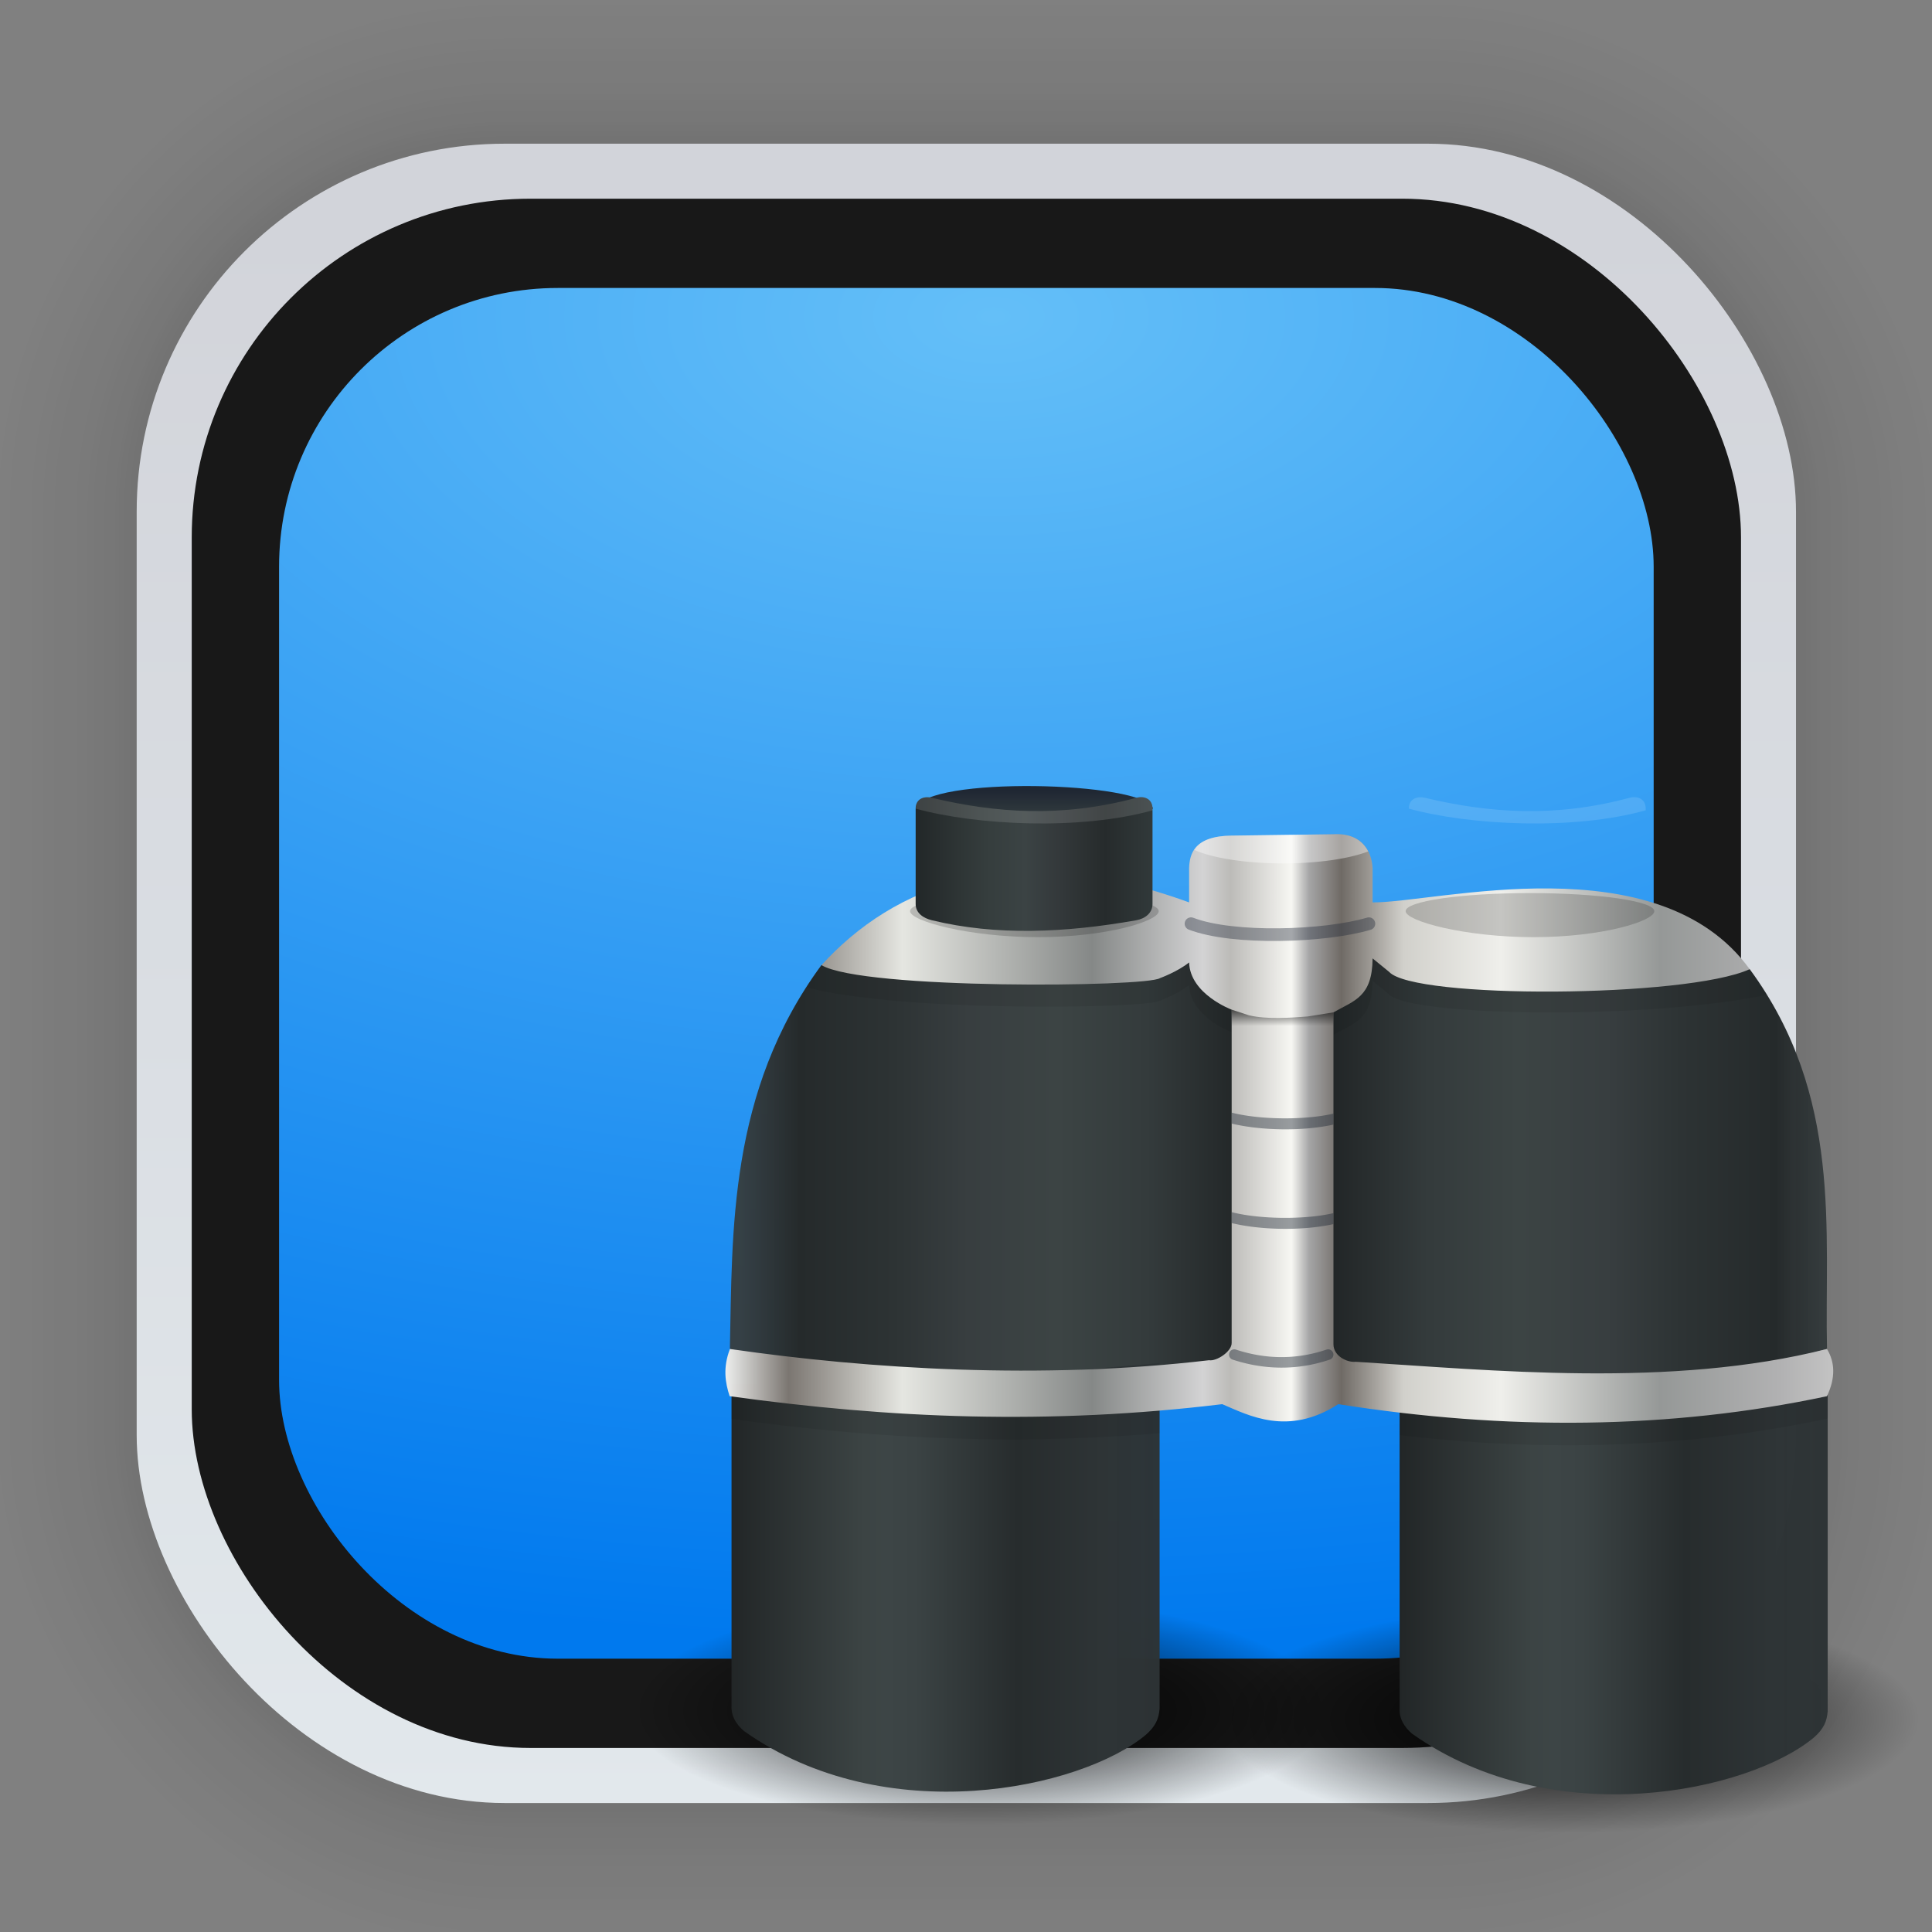 <?xml version="1.0" encoding="UTF-8"?>
<svg id="svg6" width="128" height="128" version="1.1" viewBox="0 0 33.867 33.867" xmlns="http://www.w3.org/2000/svg" xmlns:osb="http://www.openswatchbook.org/uri/2009/osb" xmlns:xlink="http://www.w3.org/1999/xlink">
 <rect x="0" y="0" width="33.867" height="33.867" fill="#808080" stroke="none"/>
 <defs id="defs2">
  <linearGradient id="linearGradient1396">
   <stop id="stop1392" offset="0"/>
   <stop id="stop1394" stop-opacity="0" offset="1"/>
  </linearGradient>
  <linearGradient id="linearGradient1632" x1="132.21" x2="132.21" y1="42.152" y2="70.68" gradientTransform="translate(-111.78 -37.203) scale(.976)" gradientUnits="userSpaceOnUse">
   <stop id="stop1626" stop-color="#d2d4da" offset="0"/>
   <stop id="stop1628" stop-color="#e2e8ec" offset="1"/>
  </linearGradient>
  <linearGradient id="linearGradient1030">
   <stop id="stop1026" stop-color="#222627" offset="0"/>
   <stop id="stop1042" stop-color="#3c4444" offset=".311"/>
   <stop id="stop1038" stop-color="#3d4546" offset=".361"/>
   <stop id="stop1040" stop-color="#3b4344" offset=".427"/>
   <stop id="stop1036" stop-color="#272c2d" offset=".667"/>
   <stop id="stop1034" stop-color="#2e3436" offset=".867"/>
   <stop id="stop1028" stop-color="#2d3335" stop-opacity=".98" offset="1"/>
  </linearGradient>
  <linearGradient id="linearGradient994">
   <stop id="stop990" stop-color="#363d3f" stop-opacity=".961" offset="0"/>
   <stop id="stop1006" stop-color="#252a2b" offset=".116"/>
   <stop id="stop1004" stop-color="#2d3334" offset=".302"/>
   <stop id="stop1002" stop-color="#383e40" offset=".45"/>
   <stop id="stop1000" stop-color="#3c4444" offset=".624"/>
   <stop id="stop998" stop-color="#343b3c" offset=".802"/>
   <stop id="stop992" stop-color="#212526" offset="1"/>
  </linearGradient>
  <linearGradient id="linearGradient967">
   <stop id="stop963" stop-color="#1e2631" stop-opacity=".992" offset="0"/>
   <stop id="stop965" stop-color="#3c4444" offset="1"/>
  </linearGradient>
  <linearGradient id="linearGradient938">
   <stop id="stop934" stop-color="#222728" offset="0"/>
   <stop id="stop948" stop-color="#353d3d" offset=".294"/>
   <stop id="stop944" stop-color="#3b4344" offset=".463"/>
   <stop id="stop946" stop-color="#33383a" offset=".614"/>
   <stop id="stop942" stop-color="#262b2c" offset=".799"/>
   <stop id="stop936" stop-color="#31393a" offset="1"/>
  </linearGradient>
  <linearGradient id="linearGradient827" x1="245.04" x2="350.01" y1="101.26" y2="101.26" gradientTransform="translate(-60.337 .804)" gradientUnits="userSpaceOnUse">
   <stop id="stop821" stop-color="#eeeeed" stop-opacity=".996" offset="0"/>
   <stop id="stop833" stop-color="#7b7671" offset=".057"/>
   <stop id="stop839" stop-color="#e5e6e1" offset=".16"/>
   <stop id="stop841" stop-color="#858887" offset=".331"/>
   <stop id="stop853" stop-color="#d3d3d4" offset=".431"/>
   <stop id="stop845" stop-color="#bcbbb8" offset=".456"/>
   <stop id="stop843" stop-color="#f7f7f3" offset=".511"/>
   <stop id="stop851" stop-color="#a5a5a6" offset=".527"/>
   <stop id="stop847" stop-color="#6f6a65" offset=".556"/>
   <stop id="stop849" stop-color="#d1d0cb" offset=".612"/>
   <stop id="stop835" stop-color="#efefeb" offset=".7"/>
   <stop id="stop837" stop-color="#959897" offset=".844"/>
   <stop id="stop829" stop-color="#b1b1b2" offset=".951"/>
   <stop id="stop823" stop-color="#c3c3c3" offset="1"/>
  </linearGradient>
  <linearGradient id="linearGradient881" x1="112.88" x2="112.88" y1="91.738" y2="94.199" gradientTransform="translate(123.62 -1.85)" gradientUnits="userSpaceOnUse">
   <stop id="stop5062-9" offset="0"/>
   <stop id="stop5064-08" stop-opacity="0" offset="1"/>
  </linearGradient>
  <linearGradient id="linearGradient940" x1="77.49" x2="99.933" y1="77.005" y2="77.005" gradientUnits="userSpaceOnUse" xlink:href="#linearGradient938"/>
  <linearGradient id="linearGradient969" x1="87.573" x2="87.573" y1="70.028" y2="73.59" gradientUnits="userSpaceOnUse" xlink:href="#linearGradient967"/>
  <linearGradient id="linearGradient996" x1="60.961" x2="108.88" y1="104.9" y2="104.9" gradientTransform="translate(125.24)" gradientUnits="userSpaceOnUse" xlink:href="#linearGradient994"/>
  <linearGradient id="linearGradient1010" x1="60.961" x2="108.88" y1="104.9" y2="104.9" gradientTransform="matrix(-1 0 0 1 350.7 0)" gradientUnits="userSpaceOnUse" xlink:href="#linearGradient994"/>
  <linearGradient id="linearGradient1032" x1="123.58" x2="164.14" y1="144.6" y2="144.6" gradientTransform="translate(125 .252)" gradientUnits="userSpaceOnUse" xlink:href="#linearGradient1030"/>
  <linearGradient id="linearGradient1046" x1="123.58" x2="164.14" y1="144.6" y2="144.6" gradientTransform="translate(61.701)" gradientUnits="userSpaceOnUse" xlink:href="#linearGradient1030"/>
  <radialGradient id="radialGradient1384" cx="17.413" cy="5.512" r="12.048" gradientTransform="matrix(3.494 0 0 1.935 -43.428 -5.12)" gradientUnits="userSpaceOnUse">
   <stop id="stop1378" stop-color="#64bff8" offset="0"/>
   <stop id="stop1380" stop-color="#0079ee" offset="1"/>
  </radialGradient>
  <radialGradient id="radialGradient1398" cx="18.864" cy="31.138" r="6.112" gradientTransform="matrix(1 0 0 .328 -1.674 19.775)" gradientUnits="userSpaceOnUse" xlink:href="#linearGradient1396"/>
  <radialGradient id="radialGradient1402" cx="18.864" cy="31.138" r="6.112" gradientTransform="matrix(1 0 0 .328 8.659 19.919)" gradientUnits="userSpaceOnUse" xlink:href="#linearGradient1396"/>
 </defs>
 <g id="layer1">
  <g id="g1702" transform="translate(-65.748 -37.203) scale(.976)" fill="none" opacity=".295" stroke="#000" stroke-linecap="round" stroke-linejoin="round" stroke-opacity=".02">
   <rect id="rect1634" x="69.84" y="40.71" width="29.811" height="29.811" rx="6.61" ry="6.61" stroke-width=".1"/>
   <rect id="rect1638" x="69.84" y="40.71" width="29.811" height="29.811" rx="6.61" ry="6.61" stroke-width=".2"/>
   <rect id="rect1640" x="69.84" y="40.71" width="29.811" height="29.811" rx="6.61" ry="6.61" stroke-width=".3"/>
   <rect id="rect1642" x="69.84" y="40.71" width="29.811" height="29.811" rx="6.61" ry="6.61" stroke-width=".4"/>
   <rect id="rect1644" x="69.84" y="40.71" width="29.811" height="29.811" rx="6.61" ry="6.61" stroke-width=".5"/>
   <rect id="rect1646" x="69.84" y="40.71" width="29.811" height="29.811" rx="6.61" ry="6.61" stroke-width=".6"/>
   <rect id="rect1648" x="69.84" y="40.71" width="29.811" height="29.811" rx="6.61" ry="6.61" stroke-width=".7"/>
   <rect id="rect1650" x="69.84" y="40.71" width="29.811" height="29.811" rx="6.61" ry="6.61" stroke-width=".8"/>
   <rect id="rect1652" x="69.84" y="40.71" width="29.811" height="29.811" rx="6.61" ry="6.61"/>
   <rect id="rect1654" x="69.84" y="40.71" width="29.811" height="29.811" rx="6.61" ry="6.61" stroke-width="1.2"/>
   <rect id="rect1656" x="69.84" y="40.71" width="29.811" height="29.811" rx="6.61" ry="6.61" stroke-width="1.4"/>
   <rect id="rect1658" x="69.84" y="40.71" width="29.811" height="29.811" rx="6.61" ry="6.61" stroke-width="1.6"/>
   <rect id="rect1660" x="69.84" y="40.71" width="29.811" height="29.811" rx="6.61" ry="6.61" stroke-width="1.8"/>
   <rect id="rect1662" x="69.84" y="40.71" width="29.811" height="29.811" rx="6.61" ry="6.61" stroke-width="2"/>
   <rect id="rect1664" x="69.84" y="40.71" width="29.811" height="29.811" rx="6.61" ry="6.61" stroke-width="2.2"/>
   <rect id="rect1666" x="69.84" y="40.71" width="29.811" height="29.811" rx="6.61" ry="6.61" stroke-width="2.6"/>
   <rect id="rect1668" x="69.84" y="40.71" width="29.811" height="29.811" rx="6.61" ry="6.61" stroke-width="3"/>
   <rect id="rect1670" x="69.84" y="40.71" width="29.811" height="29.811" rx="6.61" ry="6.61" stroke-width="3.4"/>
   <rect id="rect1672" x="69.84" y="40.71" width="29.811" height="29.811" rx="6.61" ry="6.61" stroke-width="3.8"/>
   <rect id="rect1674" x="69.84" y="40.71" width="29.811" height="29.811" rx="6.61" ry="6.61" stroke-width="4.2"/>
   <rect id="rect1676" x="69.84" y="40.71" width="29.811" height="29.811" rx="6.61" ry="6.61" stroke-width="4.6"/>
   <rect id="rect1678" x="69.84" y="40.71" width="29.811" height="29.811" rx="6.61" ry="6.61" stroke-width="5"/>
  </g>
  <rect id="rect849" x="2.396" y="2.519" width="29.087" height="29.087" rx="6.449" ry="6.449" fill="url(#linearGradient1632)" stroke-linecap="round" stroke-linejoin="round" stroke-width="2.688"/>
  <g id="g1388" stroke-linecap="round" stroke-linejoin="round" stroke-width="2.688">
   <rect id="rect1374" x="3.361" y="3.483" width="27.158" height="27.158" rx="5.938" ry="5.938" fill="#181818"/>
   <rect id="rect1376" x="4.892" y="5.048" width="24.096" height="24.028" rx="4.886" ry="4.886" fill="url(#radialGradient1384)"/>
  </g>
  <ellipse id="path1390" cx="17.191" cy="30.003" rx="6.112" ry="2.007" fill="url(#radialGradient1398)" stroke-linecap="square" stroke-linejoin="round" stroke-width=".131" style="paint-order:stroke markers fill"/>
  <ellipse id="ellipse1400" cx="27.523" cy="30.146" rx="6.112" ry="2.007" fill="url(#radialGradient1402)" stroke-linecap="square" stroke-linejoin="round" stroke-width=".131" style="paint-order:stroke markers fill"/>
  <g id="g1099" transform="translate(-21.454 .9) scale(.185)">
   <path id="path1024" d="M248.587 126.562v30.48c-.04.948.429 1.726 1.186 2.372 13.412 9.499 31.932 5.465 38.071.356.944-.83 1.226-1.535 1.305-2.49v-32.735l-22.178 1.898z" fill="url(#linearGradient1032)"/>
   <path id="path1008" d="m281.76 86.969c8.847 12.018 7.075 24.917 7.324 35.987-15.491 4.118-31.955 6.308-47.254 2.381l0.475-39.589 5.455-1.897z" fill="url(#linearGradient1010)"/>
   <path id="path988" d="m193.8 86.585c-8.847 12.019-8.425 25.301-8.674 36.37 15.491 4.12 33.857 5.806 49.156 1.88l-0.642-39.087-5.456-1.897z" fill="url(#linearGradient996)"/>
   <path id="path1044" d="M185.283 126.31v30.48c-.04.948.428 1.727 1.186 2.372 13.412 9.499 31.932 5.466 38.071.356.944-.83 1.226-1.534 1.305-2.49v-32.734l-22.178 1.897z" fill="url(#linearGradient1046)"/>
   <path id="path1065" d="m228.188 83.852-34.383 2.734a39.94 39.94 0 0 0-1.428 2.086c8.656 2.404 32.392 2.04 33.508 1.277 0 0 1.647-.594 2.756-1.484.092 3.008 4.03 4.474 4.03 4.474v31.577c.007.266-.152.541-.38.793.67-.148 1.335-.306 1.994-.475l-.64-39.086zm19.57 0-5.457 1.896-.473 39.59c.274.07.55.131.824.197a1.4 1.4 0 0 1-.334-.892V93.195c2-1.14 3.674-1.455 3.707-5.113l1.555 1.264c1.824 2.074 24 2.488 35.816.056a35.738 35.738 0 0 0-1.638-2.433zm41.322 41.238c-13.612 3.45-28.987 2.253-41.361 1.428.29.045.578.104.869.146v4.457c13.833 1.632 27.428 1.224 40.492-1.557.026-.055.044-.108.068-.164v-4.18c-.024-.042-.042-.087-.068-.13zm-94.24 1.158-9.557.063v3.277c13.302 1.832 26.448 2.54 40.563 1.342v-4.313c-10.636.88-21.336.558-31.006-.369z" fill-opacity=".077"/>
   <path id="path819" d="M193.804 86.585c6.853-7.492 17.839-12.139 34.836-5.944v-3.26c.057-1.282.404-3.024 4.032-3.068l9.647-.128c2.57-.147 3.6 1.443 3.707 3.196v3.26c6.033.042 27.023-5.676 35.731 6.328-5.996 2.73-31.888 2.847-34.177.243l-1.554-1.266c-.033 3.658-1.707 3.973-3.707 5.114v31.448c-.002 1.123 1.302 1.749 2.11 1.662 12.812.784 29.859 2.534 44.652-1.214.762 1.262.818 2.737 0 4.474-14.89 3.17-30.47 3.257-46.306.755-4.774 3.084-8.515 1.054-10.995 0-16.471 1.993-31.468 1.351-46.678-.755-.42-1.307-.648-2.697.028-4.474 13.172 1.907 29.555 2.931 45.395 1.066.705.123 2.165-.82 2.147-1.642V90.804s-3.94-1.466-4.032-4.474c-1.109.89-2.755 1.484-2.755 1.484-1.268.865-28.168 1.102-32.08-1.229z" fill="url(#linearGradient827)"/>
   <path id="path855" d="m228.82 82.659c4.006 1.53 12.677 1.237 16.856 0" fill="none" stroke="#1c2435" stroke-linecap="round" stroke-opacity=".374" stroke-width="1.2"/>
   <path id="path857" d="M232.671 90.804v2.125l9.648 1.119v-2.989l-2.449.395c-1.632.12-3.832.29-5.555-.111z" fill="url(#linearGradient881)"/>
   <path id="path905" d="M232.671 100.561v1.036c2.712.664 6.713.754 9.648.097v-1.04c-2.799.655-7.117.567-9.648-.093zm0 9.428v1.037c2.712.665 6.713.755 9.648.098v-1.041c-2.799.656-7.117.566-9.648-.094zm9.156 13a.5.5 0 0 0-.183.03c-2.93.99-5.817.897-8.557 0a.5.5 0 0 0-.197-.028.5.5 0 0 0-.114.977c2.92.956 6.05 1.06 9.188-.002a.5.5 0 0 0-.137-.977z" color-rendering="auto" dominant-baseline="auto" fill="#1e2933" fill-opacity=".434" image-rendering="auto" shape-rendering="auto" style="font-feature-settings:normal;font-variant-alternates:normal;font-variant-caps:normal;font-variant-ligatures:normal;font-variant-numeric:normal;font-variant-position:normal;isolation:auto;mix-blend-mode:normal;shape-padding:0;text-decoration-color:#000;text-decoration-line:none;text-decoration-style:solid;text-indent:0;text-orientation:mixed;text-transform:none;white-space:normal"/>
   <path id="path924" d="m242.32 74.184-9.649.13c-2.082.025-3.065.615-3.55 1.35a9.785 2.61 0 0 0 8.415 1.282 9.785 2.61 0 0 0 8.07-1.137c-.517-1.012-1.538-1.725-3.287-1.625z" fill="#fff" fill-opacity=".973" opacity=".399" style="paint-order:fill markers stroke"/>
   <path id="path1019" d="m225.76 81.47c0 0.943-4.933 2.464-11.436 2.465-6.502 0-12.115-1.519-12.125-2.463s5.25-1.711 11.752-1.713c6.502-3e-3 11.788 0.76 11.809 1.705" fill-opacity=".176" style="paint-order:fill markers stroke"/>
   <g id="g974" transform="translate(125.24)">
    <path id="path932" d="M77.506 71.754c.798-3.102 21.759-2.589 22.475 0L89.129 73.77Z" fill="url(#linearGradient969)"/>
    <path id="rect929" d="M79.032 70.732c5.977 1.427 12.268 1.912 19.359 0 .825-.223 1.542.154 1.542 1.009v9.05c0 .855-.7 1.394-1.542 1.543-6.751 1.193-13.277 1.484-19.359 0-.83-.202-1.542-.688-1.542-1.542V71.74c0-.855.711-1.208 1.542-1.01z" fill="url(#linearGradient940)" style="paint-order:fill markers stroke"/>
    <path id="path950" d="M98.693 70.676c-.098.01-.2.029-.302.056-7.09 1.913-13.38 1.427-19.358 0-.83-.198-1.543.154-1.543 1.008v.016c5.76 1.586 15.603 2.08 22.444.16v-.176c0-.747-.55-1.13-1.24-1.064z" fill="#fff" fill-opacity=".126" style="paint-order:fill markers stroke"/>
   </g>
   <path id="path1022" d="M272.72 81.47c0 .943-4.933 2.464-11.436 2.465-6.503 0-12.115-1.519-12.126-2.463-.01-.944 5.25-1.711 11.752-1.713 6.503-.003 11.789.76 11.81 1.705" fill-opacity=".176" style="paint-order:fill markers stroke"/>
   <g id="g982" transform="translate(171.97)">
    <path id="path976" d="M77.506 71.754c.798-3.102 21.759-2.589 22.475 0L89.129 73.77Z" fill="url(#linearGradient969)"/>
    <path id="path978" d="M79.032 70.732c5.977 1.427 12.268 1.912 19.359 0 .825-.223 1.542.154 1.542 1.009v9.05c0 .855-.7 1.394-1.542 1.543-6.751 1.193-13.277 1.484-19.359 0-.83-.202-1.542-.688-1.542-1.542V71.74c0-.855.711-1.208 1.542-1.01z" fill="url(#linearGradient940)" style="paint-order:fill markers stroke"/>
    <path id="path980" d="M98.693 70.676c-.098.01-.2.029-.302.056-7.09 1.913-13.38 1.427-19.358 0-.83-.198-1.543.154-1.543 1.008v.016c5.76 1.586 15.603 2.08 22.444.16v-.176c0-.747-.55-1.13-1.24-1.064z" fill="#fff" fill-opacity=".126" style="paint-order:fill markers stroke"/>
   </g>
  </g>
 </g>
 <style id="style15307">.B{clip-path:url(#C)}.C{fill:#3e2723}.D{fill-opacity:.15}.E{fill-opacity:.2}</style>
</svg>
